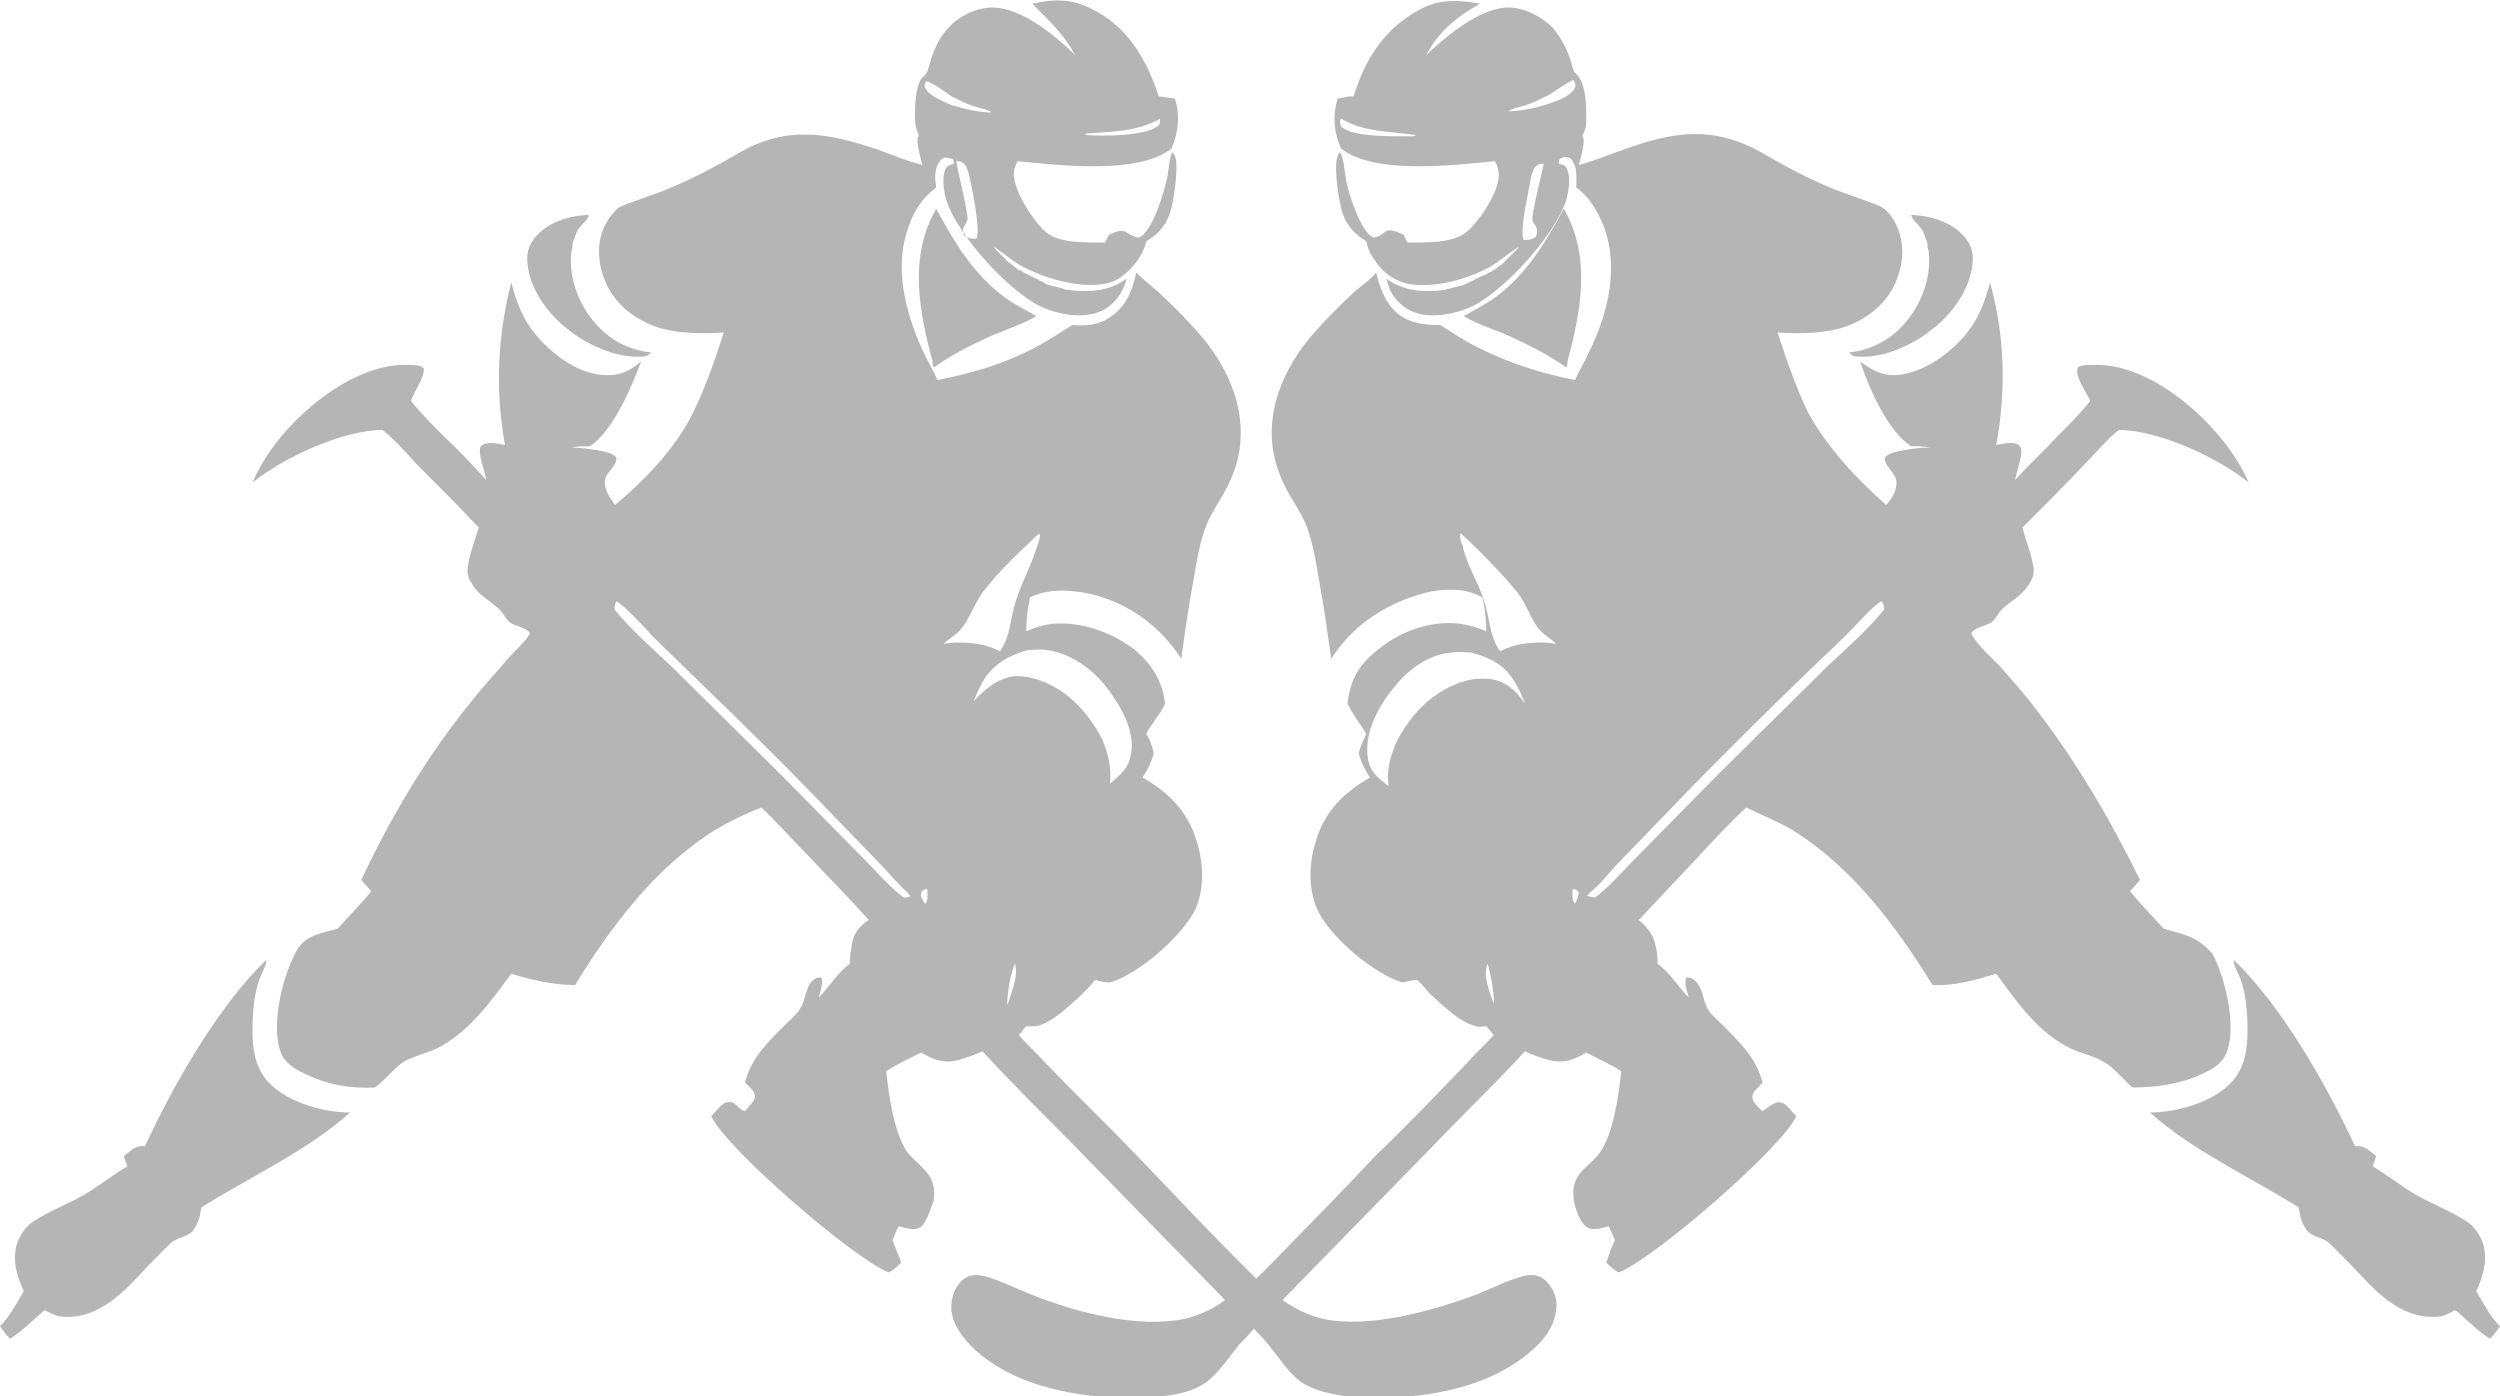 <?xml version="1.0" encoding="utf-8"?>
<!-- Generator: Adobe Illustrator 24.0.1, SVG Export Plug-In . SVG Version: 6.00 Build 0)  -->
<svg version="1.1" id="Layer_1" xmlns="http://www.w3.org/2000/svg" xmlns:xlink="http://www.w3.org/1999/xlink" x="0px" y="0px"
	 viewBox="0 0 200 111.7" style="enable-background:new 0 0 200 111.7;" xml:space="preserve">
<style type="text/css">
	.st0{fill:#B5B5B5;}
</style>
<path class="st0" d="M46.9,17.2c0.1,0,0.1,0,0.2,0c0,0.3-0.6,0.8-0.8,1.1c-0.1,0.1-0.2,0.3-0.2,0.4C46,18.8,46,19,45.9,19.2
	c-0.1,0.2-0.1,0.3-0.1,0.5s-0.1,0.3-0.1,0.5c-0.2,1.9,0.5,3.9,1.7,5.4s2.8,2.4,4.7,2.6l-0.4,0.3c-0.9,0.1-1.6,0-2.5-0.2
	c-1.3-0.4-2.6-1-3.7-1.9c-1.6-1.2-3.1-3.2-3.3-5.3c-0.1-0.8,0.1-1.5,0.6-2.1C43.8,17.8,45.4,17.3,46.9,17.2z"/>
<path class="st0" d="M74.9,16.7c1.4,2.6,3,5.3,5.5,7.1c0.8,0.6,1.7,1,2.5,1.5C81.7,26,80.3,26.4,79,27c-1.5,0.7-2.9,1.4-4.3,2.4
	c-0.1-0.2-0.1-0.3-0.1-0.5C73.5,24.8,72.7,20.5,74.9,16.7z"/>
<path class="st0" d="M21.3,76.8c0.1,0.3-0.5,1.3-0.6,1.7c-0.4,1.2-0.5,2.6-0.5,3.9c0,1.6,0.2,3,1.3,4.2C23,88.2,25.9,89,28,89
	c-3.3,3-8.1,5.2-11.9,7.6c0,0.2-0.1,0.4-0.1,0.6c-0.1,0.5-0.3,0.9-0.6,1.3c-0.5,0.5-1.3,0.5-1.8,1c-0.4,0.4-0.8,0.8-1.2,1.2
	c-1.2,1.2-2.3,2.6-3.8,3.6c-1.2,0.8-2.5,1.2-3.9,1c-0.4-0.1-0.8-0.3-1.1-0.5c-0.9,0.7-1.8,1.7-2.8,2.3c-0.3-0.3-0.6-0.7-0.8-1
	c0.8-0.8,1.3-1.8,1.9-2.8c-0.5-1.1-0.9-2.3-0.6-3.6c0.2-0.7,0.5-1.2,1-1.7c0.9-0.8,3.2-1.7,4.4-2.4c1.2-0.7,2.3-1.6,3.5-2.3
	l-0.3-0.8c0.6-0.5,1-0.9,1.7-0.8C13.9,86.7,17.6,80.3,21.3,76.8z"/>
<path class="st0" d="M62.9,89.7c2.5,0.3,2.4,3.3,3.8,4.8c0.7,0.7,1.8,1,2.3,1.6c0.1,0.2,0.2,0.4,0.2,0.6s-0.1,0.3-0.3,0.4
	c-0.2,0.1-0.2,0.2-0.4,0.1c-1.9-1.1-5.6-4.5-6.6-6.4C62.2,90.3,62.5,90,62.9,89.7z"/>
<path class="st0" d="M153.1,17.2c-0.1,0-0.1,0-0.2,0c0,0.3,0.6,0.8,0.8,1.1c0.1,0.1,0.2,0.3,0.2,0.4c0.1,0.1,0.1,0.3,0.2,0.5
	c0.1,0.2,0.1,0.3,0.1,0.5s0.1,0.3,0.1,0.5c0.2,1.9-0.5,3.9-1.7,5.4s-2.8,2.4-4.7,2.6l0.4,0.3c0.9,0.1,1.6,0,2.5-0.2
	c1.3-0.4,2.6-1,3.7-1.9c1.6-1.2,3.1-3.2,3.3-5.3c0.1-0.8-0.1-1.5-0.6-2.1C156.2,17.8,154.6,17.3,153.1,17.2z"/>
<path class="st0" d="M125.1,16.7c-1.4,2.6-3,5.3-5.5,7.1c-0.8,0.6-1.7,1-2.5,1.5c1.2,0.7,2.6,1.1,3.9,1.7c1.5,0.7,2.9,1.4,4.3,2.4
	c0.1-0.2,0.1-0.3,0.1-0.5C126.5,24.8,127.3,20.5,125.1,16.7z"/>
<path class="st0" d="M178.7,76.8c-0.1,0.3,0.5,1.3,0.6,1.7c0.4,1.2,0.5,2.6,0.5,3.9c0,1.6-0.2,3-1.3,4.2c-1.5,1.6-4.4,2.4-6.5,2.4
	c3.3,3,8.1,5.2,11.9,7.6c0,0.2,0.1,0.4,0.1,0.6c0.1,0.5,0.3,0.9,0.6,1.3c0.5,0.5,1.3,0.5,1.8,1c0.4,0.4,0.8,0.8,1.2,1.2
	c1.2,1.2,2.3,2.6,3.8,3.6c1.2,0.8,2.5,1.2,3.9,1c0.4-0.1,0.8-0.3,1.1-0.5c0.9,0.7,1.8,1.7,2.8,2.3c0.3-0.3,0.6-0.7,0.8-1
	c-0.8-0.8-1.3-1.8-1.9-2.8c0.5-1.1,0.9-2.3,0.6-3.6c-0.2-0.7-0.5-1.2-1-1.7c-0.9-0.8-3.2-1.7-4.4-2.4c-1.2-0.7-2.3-1.6-3.5-2.3
	l0.3-0.8c-0.6-0.5-1-0.9-1.7-0.8C186.1,86.7,182.4,80.3,178.7,76.8z"/>
<path class="st0" d="M137.1,89.7c-2.5,0.3-2.4,3.3-3.8,4.8c-0.7,0.7-1.8,1-2.3,1.6c-0.1,0.2-0.2,0.4-0.2,0.6s0.1,0.3,0.3,0.4
	s0.2,0.2,0.4,0.1c1.9-1.1,5.6-4.5,6.6-6.4C137.8,90.3,137.5,90,137.1,89.7z"/>
<path class="st0" d="M173.1,74.3c-0.9-1-1.8-1.9-2.7-3l0.8-0.9c-2.5-5.1-5.4-10-8.9-14.4c-0.8-1-1.6-1.9-2.4-2.8
	c-0.7-0.7-1.7-1.6-2.2-2.5c0.2-0.5,1.1-0.6,1.6-0.9c0.4-0.3,0.5-0.7,0.8-1c0.8-0.8,1.7-1.1,2.3-2.2c0.2-0.3,0.3-0.6,0.3-0.9
	c0-0.9-0.7-2.6-0.9-3.5c1.7-1.7,3.4-3.4,5.1-5.2c0.8-0.8,1.7-1.9,2.6-2.6c3.2,0,7.9,2.2,10.4,4.2c-1.4-3.2-4.5-6.4-7.6-8.1
	c-1.5-0.8-3.2-1.4-5-1.3c-0.3,0-0.7,0-0.9,0.1c-0.1,0-0.2,0.1-0.2,0.2c-0.2,0.6,0.7,1.9,1,2.5v0.1c-0.8,1-1.7,1.9-2.6,2.8
	c-1.1,1.2-2.3,2.3-3.4,3.5c0.1-0.5,0.6-2,0.5-2.4c0-0.2-0.1-0.3-0.2-0.4c-0.4-0.3-1.3-0.1-1.8,0c0.8-4.4,0.7-8.7-0.5-13
	c-0.4,1.5-0.9,2.9-1.9,4.1c-1.3,1.6-3.4,3.1-5.5,3.3c-1.2,0.1-2.1-0.4-3-1.1c0.7,2.1,2.2,5.6,4.1,6.8c0.5,0,1,0,1.5,0.1
	c-0.7,0-1.4,0.1-2,0.2c-0.5,0.1-1.3,0.2-1.6,0.6c-0.1,0.6,0.7,1.1,0.9,1.8c0.1,0.8-0.3,1.4-0.8,2c-2.3-2-4.7-4.6-6.2-7.3
	c-1-2-1.8-4.4-2.5-6.5c1.6,0.1,3.3,0.1,4.9-0.3c1.8-0.5,3.4-1.6,4.3-3.2c0.7-1.3,1-2.9,0.6-4.3c-0.2-0.8-0.7-1.7-1.4-2.2
	c-0.5-0.3-3.3-1.2-4.2-1.6c-1.9-0.8-3.6-1.7-5.3-2.7c-4-2.3-7.2-1.8-11.3-0.3c-1.2,0.4-2.3,0.9-3.5,1.2c0.2-0.7,0.4-1.4,0.4-2.1
	c-0.1-0.1-0.1-0.2-0.1-0.3c0.3-0.5,0.3-0.8,0.3-1.3c0-0.9,0-2.3-0.5-3.2c-0.1-0.2-0.3-0.4-0.5-0.6c-0.1-0.3-0.2-0.7-0.3-1
	c-0.3-0.9-0.8-1.8-1.4-2.5c-0.9-0.9-2.3-1.6-3.5-1.6c-2.3,0-5,2.3-6.6,3.8c1-1.9,2.5-3.1,4.3-4.1c-1.6-0.3-3.2-0.4-4.7,0.4
	c-2.9,1.5-4.5,4-5.4,7c-0.4,0-0.8,0.1-1.3,0.2c-0.4,1.4-0.3,2.7,0.3,4c2.7,2.1,9,1.3,12.3,1c0.2,0.4,0.3,0.7,0.3,1.1
	c0,1.4-1.5,3.6-2.5,4.5c-1.1,1-3.5,0.9-4.8,0.9l-0.3-0.6c-1.7-0.9-1.4,0.1-2.4,0.2c-1-0.3-2-3.5-2.2-4.5c-0.1-0.5-0.2-2-0.5-2.3
	c0,0-0.1,0-0.1,0.1c-0.5,0.7,0,3.6,0.2,4.4c0.3,1.2,1,2,2,2.6c0.1,0.5,0.3,1,0.6,1.4c0.6,1,1.5,1.7,2.7,2c2.2,0.4,5.1-0.4,7-1.6
	c0.6-0.4,1.2-0.9,1.8-1.3h0.1c-0.1,0.1-0.2,0.2-0.3,0.3c-0.1,0.1-0.2,0.2-0.3,0.3c-0.1,0.1-0.2,0.2-0.3,0.3
	c-0.1,0.1-0.2,0.2-0.3,0.3c-0.1,0.1-0.2,0.2-0.4,0.3c-0.1,0.1-0.2,0.2-0.4,0.3c-0.1,0.1-0.3,0.2-0.4,0.2c-0.1,0.1-0.3,0.2-0.4,0.2
	c-0.1,0.1-0.3,0.1-0.4,0.2s-0.3,0.1-0.4,0.2s-0.3,0.1-0.4,0.2s-0.3,0.1-0.4,0.2c-0.1,0-0.3,0.1-0.4,0.1s-0.3,0.1-0.4,0.1
	s-0.3,0.1-0.4,0.1s-0.3,0.1-0.4,0.1c-1.6,0.2-3.2,0.1-4.6-0.9c0.1,0.3,0.2,0.6,0.3,0.9c0.4,0.8,1.1,1.5,2,1.8
	c1.4,0.5,3.3,0.1,4.6-0.5c2.6-1.3,6.6-5.7,7.5-8.5c0.2-0.7,0.4-1.9,0-2.6c-0.1-0.2-0.3-0.2-0.6-0.3c0-0.2,0-0.2,0.1-0.4
	c0.2-0.1,0.4-0.2,0.6-0.1c0.2,0,0.3,0.1,0.4,0.3c0.4,0.5,0.3,1.4,0.3,2.1c1.1,0.8,1.7,1.9,2.2,3.1c1.2,3.2,0.4,6.7-1,9.7
	c-0.4,0.9-0.9,1.7-1.3,2.6c-3.1-0.6-6-1.6-8.7-3.1c-0.7-0.4-1.4-0.9-2.1-1.3c-1.1,0-2.2-0.1-3.1-0.7c-1.2-0.8-1.7-2.2-2-3.5
	c-0.5,0.6-1.1,1-1.7,1.5c-1.4,1.3-2.8,2.7-4,4.2c-2.5,3.3-3.6,7.3-1.7,11.2c0.6,1.3,1.6,2.5,2,3.9c0.4,1.2,0.6,2.5,0.8,3.7
	c0.4,2.1,0.7,4.3,1,6.4c1.6-2.5,4-4.2,6.9-5.1c1.6-0.5,3.7-0.7,5.2,0.2c0.2,0.9,0.3,1.8,0.3,2.7c-0.7-0.3-1.4-0.5-2.1-0.6
	c-2.3-0.3-4.8,0.6-6.6,2.1c-1.5,1.2-2.2,2.4-2.4,4.3c0.4,0.8,1,1.6,1.5,2.4c-0.2,0.5-0.5,1-0.6,1.6c0.2,0.7,0.5,1.3,0.9,1.9
	c-2.1,1.2-3.6,2.7-4.3,5c-0.6,1.8-0.7,4,0.2,5.8c1.1,2.1,4.4,4.9,6.7,5.6c0.4-0.1,0.8-0.2,1.2-0.2c0.4,0.4,0.7,0.8,1.1,1.2
	c1,0.9,2.3,2.2,3.6,2.5c0.2,0.1,0.5,0,0.8,0c0.2,0.2,0.4,0.5,0.6,0.7c-0.7,0.8-1.5,1.5-2.2,2.3c-2.4,2.5-4.8,5-7.3,7.4
	c-2.6,2.8-5.3,5.5-8,8.3c-0.5,0.5-1,1-1.5,1.5c-0.5-0.5-1-1-1.5-1.5c-2.7-2.7-5.3-5.5-8-8.3c-2.4-2.5-4.9-4.9-7.3-7.4
	c-0.7-0.8-1.5-1.5-2.2-2.3c0.2-0.2,0.4-0.5,0.6-0.7c0.3,0,0.5,0,0.8,0c1.3-0.3,2.6-1.6,3.6-2.5c0.4-0.4,0.8-0.8,1.1-1.2
	c0.4,0.1,0.8,0.2,1.2,0.2c2.3-0.7,5.5-3.5,6.7-5.6c0.9-1.7,0.8-4,0.2-5.8c-0.7-2.3-2.2-3.8-4.3-5c0.4-0.6,0.7-1.2,0.9-1.9
	c-0.1-0.6-0.3-1.1-0.6-1.6c0.4-0.8,1.1-1.5,1.5-2.4c-0.2-1.8-1-3.1-2.4-4.3c-1.8-1.4-4.3-2.3-6.6-2.1c-0.8,0.1-1.4,0.3-2.1,0.6
	c0-0.9,0.1-1.8,0.3-2.7c1.5-0.8,3.6-0.6,5.2-0.2c2.9,0.8,5.3,2.6,6.9,5.1c0.3-2.2,0.6-4.3,1-6.4c0.2-1.2,0.4-2.5,0.8-3.7
	c0.4-1.4,1.4-2.6,2-3.9c1.9-3.9,0.8-7.9-1.7-11.2c-1.2-1.5-2.6-2.9-4-4.2c-0.6-0.5-1.2-1-1.7-1.5c-0.3,1.4-0.8,2.7-2,3.5
	c-0.9,0.7-2,0.8-3.1,0.7c-0.7,0.4-1.4,0.9-2.1,1.3c-2.7,1.6-5.6,2.5-8.7,3.1c-0.4-0.9-0.9-1.7-1.3-2.6c-1.3-3-2.2-6.5-1-9.7
	c0.4-1.2,1.1-2.3,2.2-3.1c-0.1-0.6-0.2-1.5,0.3-2.1c0.1-0.2,0.2-0.2,0.4-0.3c0.2,0,0.4,0.1,0.6,0.1c0.1,0.2,0.1,0.2,0.1,0.4
	c-0.3,0.1-0.4,0.1-0.6,0.3c-0.4,0.7-0.2,1.9,0,2.6c0.9,2.8,4.9,7.2,7.5,8.5c1.3,0.6,3.1,1,4.6,0.5c0.9-0.3,1.6-1,2-1.8
	c0.1-0.3,0.3-0.6,0.3-0.9c-1.3,1-3,1.1-4.6,0.9c-0.1,0-0.3,0-0.4-0.1c-0.1,0-0.3-0.1-0.4-0.1s-0.3-0.1-0.4-0.1s-0.3-0.1-0.4-0.1
	s-0.3-0.1-0.4-0.2s-0.3-0.1-0.4-0.2s-0.3-0.1-0.4-0.2s-0.3-0.1-0.4-0.2s-0.3-0.1-0.4-0.2s-0.3-0.2-0.4-0.2c-0.1-0.1-0.3-0.2-0.4-0.3
	c-0.1-0.1-0.2-0.2-0.4-0.3c-0.1-0.1-0.2-0.2-0.3-0.3c-0.1-0.1-0.2-0.2-0.3-0.3c-0.1-0.1-0.2-0.2-0.3-0.3c-0.1-0.1-0.2-0.2-0.3-0.3
	h0.1c0.6,0.4,1.2,0.9,1.8,1.3c1.9,1.1,4.8,2,7,1.6c1.1-0.2,2-1,2.7-2c0.3-0.5,0.5-0.9,0.6-1.4c1.1-0.6,1.7-1.5,2-2.6
	c0.2-0.8,0.7-3.8,0.2-4.4l-0.1-0.1c-0.3,0.3-0.3,1.8-0.5,2.3c-0.2,1-1.2,4.2-2.2,4.5c-1.1-0.1-0.8-1-2.4-0.2l-0.3,0.6
	c-1.4,0-3.8,0.1-4.8-0.9c-1-0.9-2.4-3.1-2.5-4.5c0-0.4,0.1-0.7,0.3-1.1c3.3,0.3,9.6,1.1,12.3-1c0.6-1.3,0.7-2.7,0.3-4
	c-0.4-0.1-0.8-0.1-1.3-0.2c-1-3-2.5-5.6-5.4-7c-1.5-0.8-3.1-0.8-4.7-0.4c0.9,1,2.4,2.2,3.4,4.1c-1.5-1.5-4.3-3.8-6.6-3.8
	c-1.3,0-2.7,0.7-3.5,1.6c-0.7,0.7-1.1,1.6-1.4,2.5c-0.1,0.3-0.2,0.7-0.3,1c-0.1,0.2-0.3,0.4-0.5,0.6c-0.5,0.8-0.5,2.2-0.5,3.2
	c0,0.5,0.1,0.9,0.3,1.3c0,0.2-0.1,0.2-0.1,0.3c0,0.7,0.2,1.4,0.4,2.1c-1.2-0.3-2.4-0.8-3.5-1.2c-4.1-1.4-7.4-2-11.3,0.3
	c-1.7,1-3.4,1.9-5.3,2.7c-0.8,0.4-3.7,1.3-4.2,1.6c-0.6,0.5-1.2,1.4-1.4,2.2c-0.4,1.4-0.1,3,0.6,4.3c0.9,1.6,2.5,2.7,4.3,3.2
	c1.6,0.4,3.3,0.4,4.9,0.3c-0.7,2.2-1.5,4.5-2.5,6.5c-1.4,2.8-3.8,5.3-6.2,7.3c-0.4-0.6-0.9-1.2-0.8-2c0.1-0.7,1-1.1,0.9-1.8
	c-0.3-0.4-1.1-0.5-1.6-0.6c-0.7-0.1-1.4-0.2-2-0.2c0.5-0.1,1-0.1,1.5-0.1c1.9-1.3,3.3-4.7,4.1-6.8c-0.9,0.8-1.8,1.2-3,1.1
	c-2.1-0.1-4.2-1.7-5.5-3.3c-1-1.2-1.5-2.6-1.9-4.1c-1.1,4.3-1.3,8.6-0.5,13c-0.5-0.1-1.4-0.3-1.8,0c-0.2,0.1-0.2,0.2-0.2,0.4
	c-0.1,0.4,0.4,1.8,0.5,2.4c-1.1-1.2-2.2-2.4-3.4-3.5c-0.9-0.9-1.8-1.8-2.6-2.8V32c0.2-0.6,1.1-1.9,1-2.5c0-0.1-0.2-0.1-0.2-0.2
	c-0.3-0.1-0.7-0.1-0.9-0.1c-1.8-0.1-3.5,0.5-5,1.3c-3.1,1.7-6.2,4.8-7.6,8.1c2.5-2,7.2-4.2,10.4-4.2c0.9,0.7,1.8,1.7,2.6,2.6
	c1.7,1.7,3.4,3.4,5.1,5.2c-0.3,1-0.9,2.6-0.9,3.5c0,0.3,0.1,0.6,0.3,0.9c0.6,1.1,1.5,1.4,2.3,2.2c0.3,0.3,0.5,0.8,0.8,1
	c0.4,0.3,1.4,0.4,1.6,0.9c-0.5,0.8-1.6,1.7-2.2,2.5c-0.8,0.9-1.6,1.8-2.4,2.8c-3.6,4.4-6.5,9.3-8.9,14.4l0.8,0.9c-0.8,1-1.8,2-2.7,3
	c-1.4,0.4-2.7,0.5-3.4,2c-1,1.9-1.9,5.6-1.2,7.7c0.3,1,1.1,1.5,2,1.9c1.8,0.9,3.7,1.2,5.6,1.1c0.8-0.6,1.4-1.4,2.2-2
	c0.8-0.5,1.8-0.7,2.7-1.1c2.6-1.3,4.3-3.7,6-6c1.6,0.5,3.4,0.9,5.1,0.9c2.9-4.7,6.4-9.4,11.2-12.4c1.2-0.7,2.4-1.3,3.7-1.8
	c1.3,1.2,2.5,2.6,3.8,3.9c1.6,1.7,3.2,3.3,4.8,5.1c-0.9,0.6-1.3,1.2-1.4,2.3C68,76.3,68,76.7,68,77.1c-1,0.7-1.6,1.8-2.5,2.7
	c0.1-0.4,0.4-1.2,0.2-1.6c-0.2,0-0.4,0-0.5,0.1c-0.8,0.5-0.7,1.7-1.2,2.4c-0.2,0.4-0.7,0.8-1.1,1.2c-1.4,1.4-2.8,2.7-3.3,4.7
	c0.3,0.3,0.8,0.7,0.8,1.1s-0.6,0.9-0.8,1.2c-0.3-0.1-0.5-0.3-0.7-0.5s-0.5-0.3-0.8-0.2c-0.4,0.1-0.9,0.8-1.2,1.1
	c1.2,2.6,11.4,11.4,14.2,12.5c0.4-0.2,0.7-0.5,1-0.8c-0.2-0.6-0.5-1.2-0.7-1.8c0.2-0.4,0.3-0.8,0.5-1.1c0.5,0.1,1.2,0.4,1.7,0.1
	s0.9-1.6,1.1-2.2c0.1-0.7,0-1.4-0.4-2c-0.5-0.7-1.2-1.2-1.7-1.8c-1.1-1.6-1.5-4.6-1.7-6.5c0.9-0.6,1.8-1,2.8-1.5
	c1,0.6,1.8,0.9,3,0.6c0.6-0.2,1.3-0.4,1.9-0.7c2.2,2.4,4.6,4.8,6.9,7.1L98,104c-0.9,0.7-2,1.2-3.2,1.5c-3.7,0.8-8.7-0.5-12.2-1.9
	c-1.1-0.4-3.4-1.6-4.5-1.6c-0.5,0-0.9,0.2-1.2,0.5c-0.6,0.6-0.8,1.4-0.8,2.2c0.1,1.3,0.9,2.3,1.8,3.2c3.6,3.3,9.2,4.1,13.9,3.9
	c1.6-0.1,3.5-0.3,4.8-1.3c1-0.8,1.7-1.9,2.5-2.9c0.4-0.4,0.8-0.8,1.2-1.3c0.4,0.4,0.8,0.8,1.2,1.3c0.8,1,1.5,2.1,2.5,2.9
	c1.3,0.9,3.2,1.2,4.8,1.3c4.7,0.2,10.3-0.6,13.9-3.9c0.9-0.8,1.7-1.9,1.8-3.2c0.1-0.8-0.2-1.6-0.8-2.2c-0.3-0.3-0.7-0.5-1.2-0.5
	c-1.1,0-3.4,1.2-4.5,1.6c-3.5,1.3-8.5,2.7-12.2,1.9c-1.2-0.3-2.2-0.8-3.2-1.5l12.5-12.8c2.3-2.4,4.7-4.7,6.9-7.1
	c0.6,0.3,1.2,0.5,1.9,0.7c1.2,0.3,2,0,3-0.6c0.9,0.5,1.9,0.9,2.8,1.5c-0.2,1.9-0.6,4.9-1.7,6.5c-0.5,0.7-1.2,1.1-1.7,1.8
	c-0.4,0.6-0.5,1.2-0.4,2c0.1,0.6,0.5,1.9,1.1,2.2c0.5,0.3,1.2,0,1.7-0.1c0.2,0.4,0.3,0.7,0.5,1.1c-0.3,0.6-0.5,1.2-0.7,1.8
	c0.3,0.3,0.6,0.6,1,0.8c2.8-1.1,13-9.9,14.2-12.5c-0.3-0.3-0.8-1-1.2-1.1c-0.3-0.1-0.6,0.1-0.8,0.2c-0.2,0.2-0.5,0.3-0.7,0.5
	c-0.3-0.3-0.9-0.8-0.8-1.2c0-0.4,0.6-0.8,0.8-1.1c-0.5-2-1.9-3.3-3.3-4.7c-0.3-0.3-0.8-0.7-1.1-1.2c-0.4-0.8-0.4-1.9-1.2-2.4
	c-0.2-0.1-0.3-0.1-0.5-0.1c-0.2,0.4,0.1,1.2,0.2,1.6c-0.9-0.9-1.5-2-2.5-2.7c0-0.4,0-0.8-0.1-1.2c-0.2-1.1-0.6-1.6-1.4-2.3
	c1.6-1.7,3.2-3.4,4.8-5.1c1.2-1.3,2.5-2.7,3.8-3.9c1.2,0.6,2.5,1.1,3.7,1.8c4.8,3,8.3,7.7,11.2,12.4c1.7,0.1,3.4-0.4,5.1-0.9
	c1.7,2.3,3.3,4.7,6,6c0.9,0.4,1.9,0.6,2.7,1.1s1.5,1.4,2.2,2c2,0,3.9-0.3,5.6-1.1c0.9-0.4,1.7-0.9,2-1.9c0.7-2.1-0.2-5.8-1.2-7.7
	C175.7,74.8,174.4,74.7,173.1,74.3z M113.1,10.9c-1.3,0-4.8,0.1-5.7-0.7c-0.2-0.1-0.2-0.4-0.2-0.6l0.1-0.1c1.9,1.1,3.9,1,6,1.3
	L113.1,10.9z M122.6,17.6c0,0.1,0.1,0.3,0.2,0.4c0.2,0.3,0.2,0.5,0.1,0.9c-0.2,0.2-0.5,0.3-0.8,0.3h-0.2c-0.4-0.6,0.5-4.4,0.6-5.1
	c0.1-0.4,0.2-0.7,0.5-0.9c0.2-0.1,0.3-0.1,0.5-0.1C123.4,13.6,122.5,17.2,122.6,17.6z M126,7c-0.3,0.7-1.5,1.1-2.1,1.3
	c-0.9,0.3-2.2,0.6-3.2,0.6c0.1-0.2,1.2-0.4,1.4-0.5c0.6-0.2,1.2-0.5,1.8-0.8c0.5-0.3,1.6-1.1,2-1.2C126,6.7,126.1,6.8,126,7z
	 M92.8,9.5L92.8,9.5c0,0.3,0,0.5-0.2,0.6c-1,0.8-4.4,0.8-5.7,0.7l-0.1-0.1C88.9,10.5,90.8,10.6,92.8,9.5z M78.1,19.1h-0.2
	c-0.3,0-0.6-0.1-0.8-0.3C77,18.5,77,18.3,77.2,18c0.1-0.1,0.1-0.3,0.2-0.4c0.1-0.4-0.8-4-0.9-4.7c0.2,0,0.4,0,0.5,0.1
	c0.3,0.2,0.4,0.6,0.5,0.9C77.7,14.7,78.5,18.5,78.1,19.1z M74.1,6.5c0.5,0.1,1.6,0.9,2,1.2c0.6,0.3,1.2,0.6,1.8,0.8
	c0.3,0.1,1.3,0.3,1.4,0.5c-1,0-2.2-0.3-3.2-0.6C75.5,8.1,74.3,7.7,74,7C73.9,6.8,74,6.7,74.1,6.5z M72.3,71.8
	c-1-0.7-2.3-2.2-3.2-3.1l-6.7-6.8l-8.8-8.7c-1.5-1.4-3.1-2.8-4.4-4.4c-0.1-0.2,0-0.4,0.1-0.7c0.5,0.2,2.4,2.2,2.9,2.8
	c4.1,4,8.2,7.9,12.2,12l5.8,6c0.8,0.8,1.6,1.8,2.4,2.5l0.1,0.1h-0.1c0.1,0,0.1,0.1,0.2,0.1v0.1C72.7,71.8,72.5,71.8,72.3,71.8z
	 M74,72.3c-0.2-0.3-0.4-0.6-0.3-0.9c0.1-0.2,0.2-0.2,0.4-0.3l0.1,0.1c0,0.1,0,0.3,0,0.4C74.2,71.8,74.2,72.2,74,72.3z M76.4,51.4
	l-0.9,0.1c0.4-0.4,1-0.7,1.4-1.2c0.6-0.7,1-1.9,1.7-2.9c1.3-1.7,2.9-3.2,4.5-4.7c0.1,0.1,0.1,0,0.1,0.1c0,0.2-0.1,0.6-0.2,0.8
	c-0.5,1.7-1.2,2.8-1.7,4.4c-0.5,1.4-0.4,2.8-1.3,4.1C78.8,51.5,77.8,51.4,76.4,51.4z M77.9,56.1c0.2-0.6,0.5-1.2,0.8-1.7
	c0.8-1.3,2.1-2,3.5-2.4c0.5,0,1-0.1,1.5,0c1.8,0.2,3.5,1.4,4.6,2.7c1.2,1.5,2.5,3.6,2.2,5.5c-0.2,1.3-0.8,1.7-1.7,2.5
	c0.1-1.3-0.1-2.3-0.6-3.5c-0.6-1.2-1.4-2.3-2.4-3.2c-1.2-1.1-3-2-4.7-1.9C79.8,54.3,78.8,55.1,77.9,56.1z M80.6,80.4L80.6,80.4
	c-0.1-0.6,0.3-2.8,0.6-3.3C81.5,78.1,80.9,79.4,80.6,80.4L80.6,80.4z M119.5,80.3L119.5,80.3L119.5,80.3c-0.3-0.9-0.9-2.2-0.5-3.2
	C119.2,77.6,119.6,79.8,119.5,80.3z M118.8,54.3c-1.7-0.1-3.4,0.8-4.7,1.9c-1,0.9-1.8,2-2.4,3.2c-0.5,1.2-0.8,2.2-0.6,3.5
	c-0.9-0.7-1.6-1.2-1.7-2.5c-0.2-2,1-4.1,2.2-5.5c1.1-1.4,2.8-2.6,4.6-2.7c0.5-0.1,1,0,1.5,0c1.5,0.4,2.7,1,3.5,2.4
	c0.3,0.5,0.6,1.1,0.8,1.7C121.2,55.1,120.2,54.3,118.8,54.3z M123.6,51.4c-1.4,0-2.4,0.1-3.6,0.7c-0.9-1.3-0.8-2.7-1.3-4.1
	c-0.5-1.6-1.3-2.6-1.7-4.4c-0.1-0.2-0.2-0.5-0.2-0.8c0-0.1,0-0.1,0.1-0.1c1.6,1.5,3.1,3,4.5,4.7c0.7,0.9,1.1,2.2,1.7,2.9
	c0.4,0.5,1,0.8,1.4,1.2L123.6,51.4z M126,72.3c-0.2-0.2-0.2-0.5-0.2-0.7c0-0.1,0-0.3,0-0.4l0.1-0.1c0.2,0.1,0.3,0.1,0.4,0.3
	C126.3,71.7,126.1,72.1,126,72.3z M150.7,48.8c-1.3,1.6-2.9,3-4.4,4.4l-8.8,8.7l-6.7,6.8c-0.9,0.9-2.2,2.4-3.2,3.1
	c-0.2,0-0.4-0.1-0.6-0.1v-0.1c0.1,0,0.1-0.1,0.2-0.1h-0.1l0.1-0.1c0.9-0.7,1.6-1.7,2.4-2.5l5.8-6c4-4.1,8.1-8.1,12.2-12
	c0.5-0.5,2.4-2.6,2.9-2.8C150.7,48.3,150.8,48.6,150.7,48.8z"/>
</svg>
